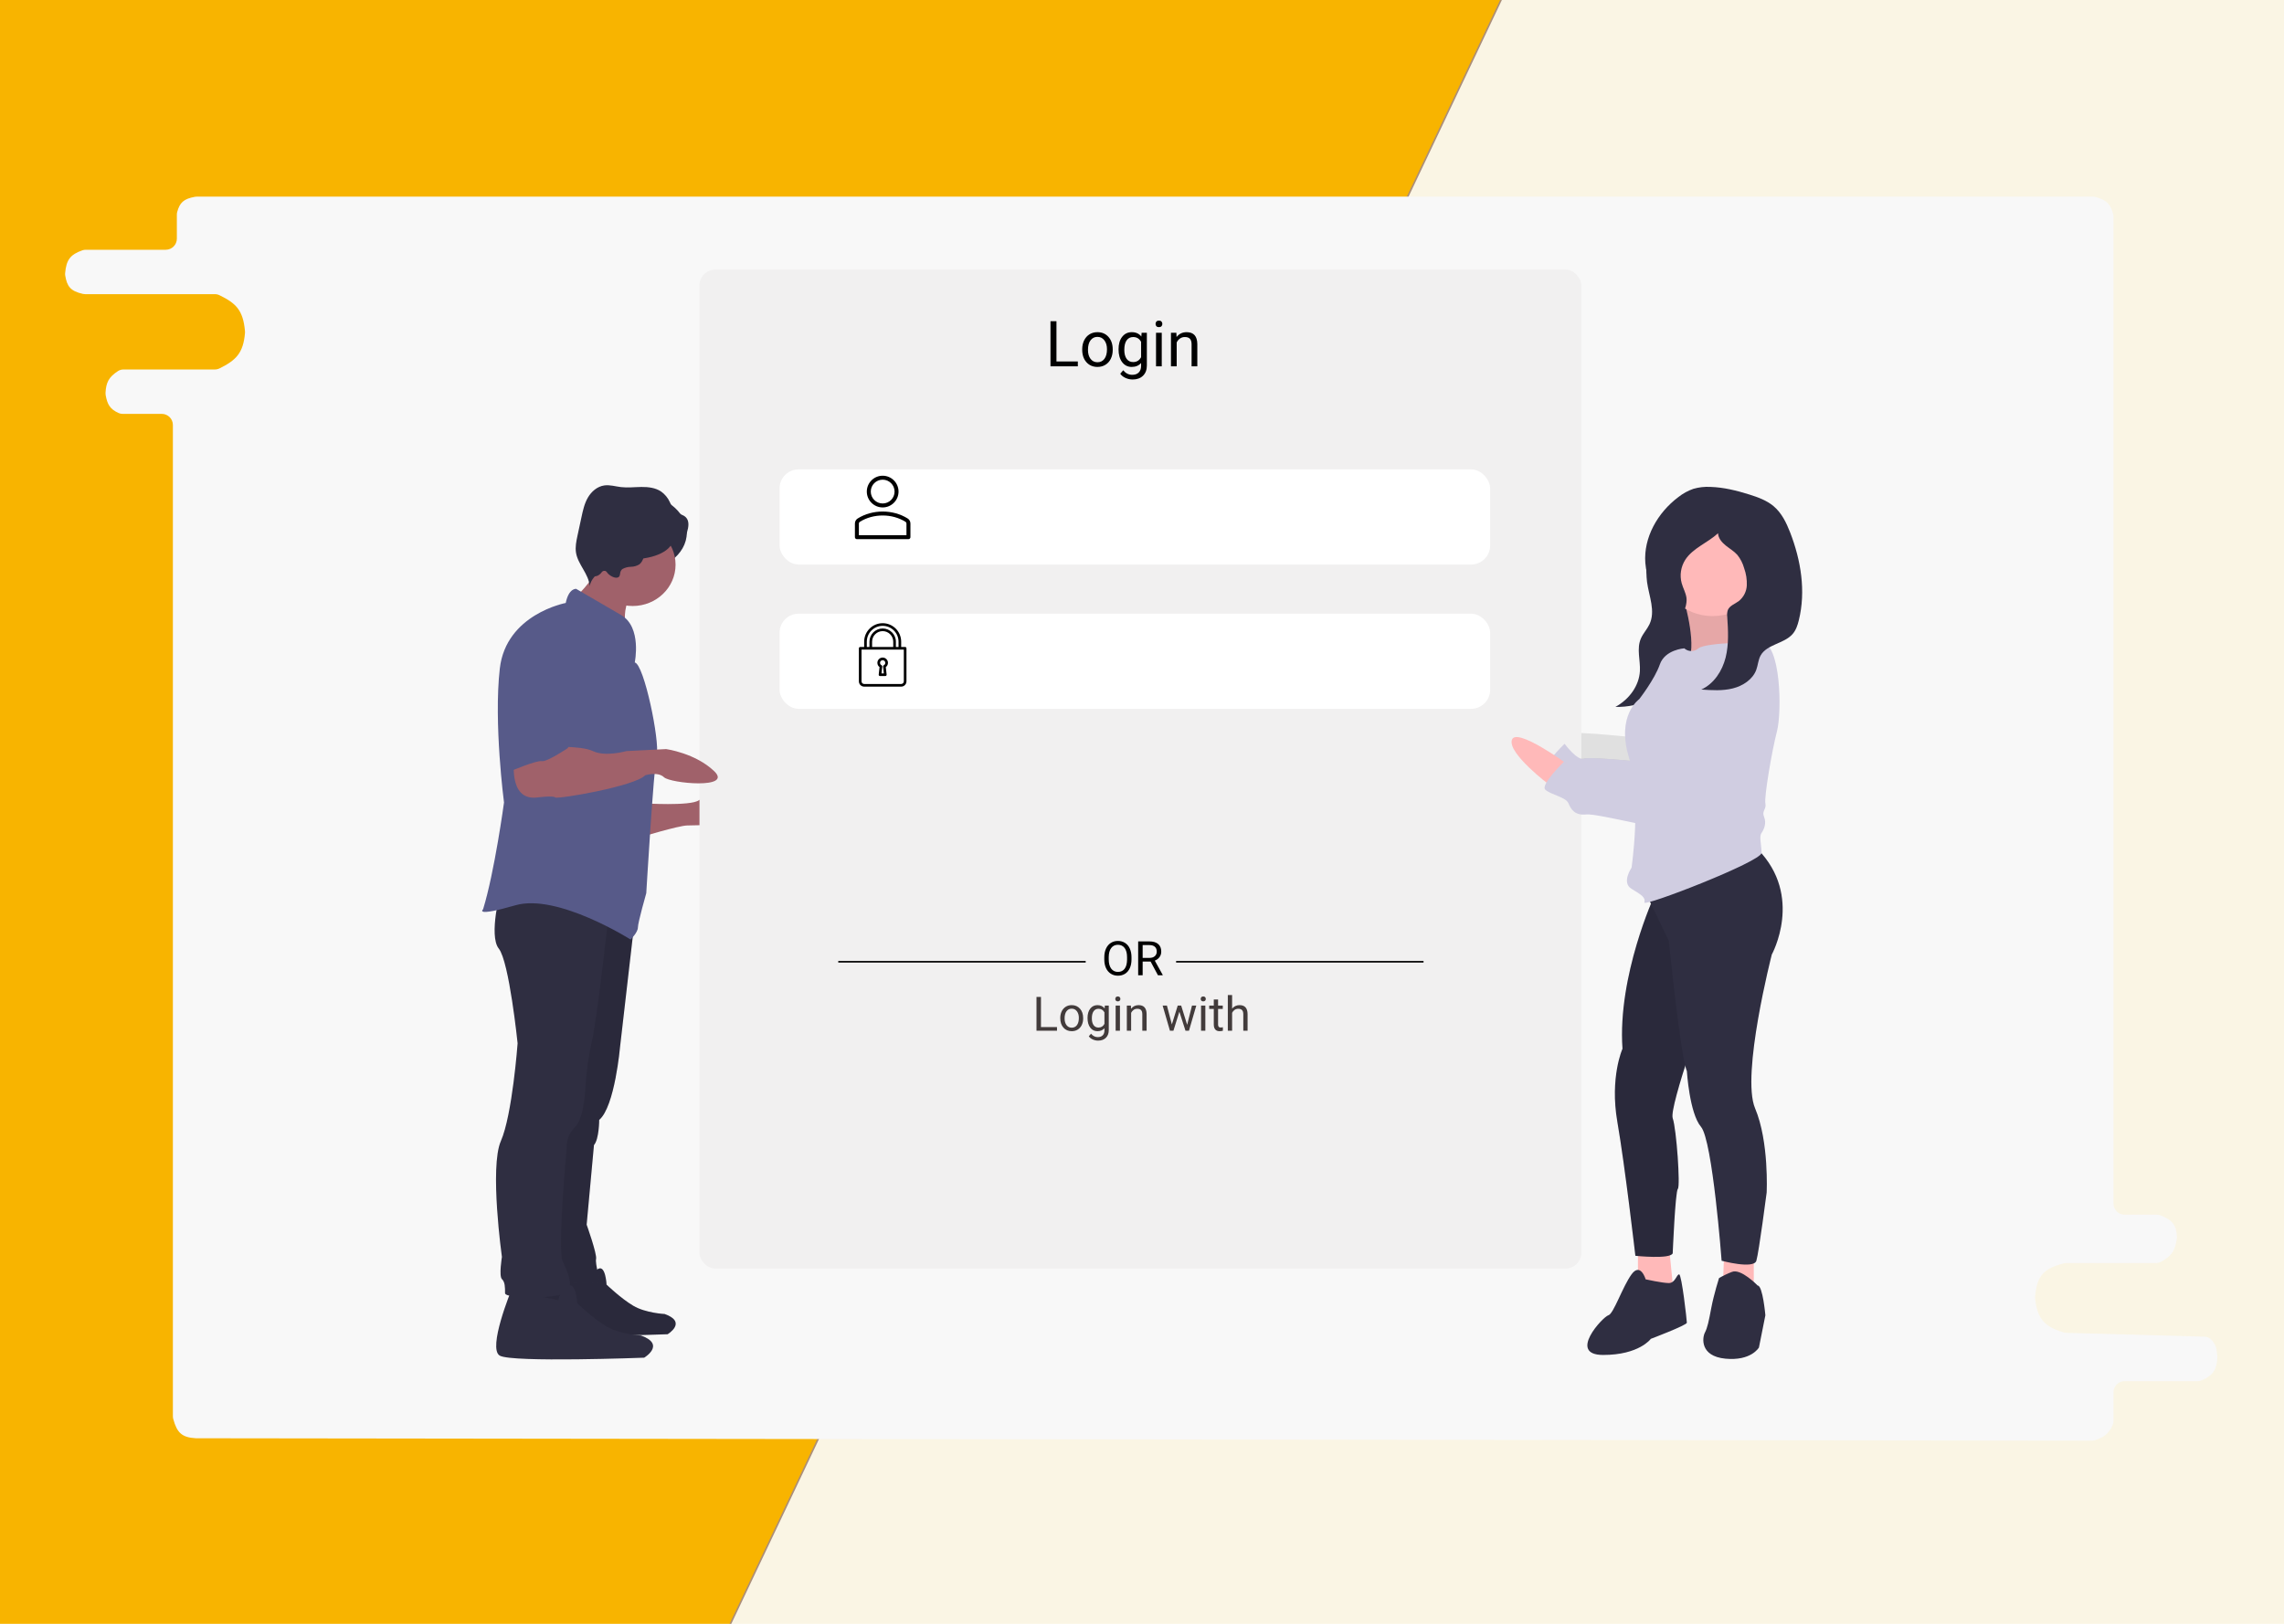 <svg width="1440" height="1024" viewBox="0 0 1440 1024" fill="none" xmlns="http://www.w3.org/2000/svg">
<g clip-path="url(#clip0)">
<rect width="1440" height="1024" fill="#FAF5E4"/>
<path d="M413.474 1123.2L956.221 -20.815L443.675 -251.516L62.038 -237.701L-266 986.553L413.474 1123.2Z" fill="#F8B400" stroke="#AB8E79"/>
<g filter="url(#filter0_d)">
<path d="M1331.93 894.792C1329.35 900.312 1326.5 902.321 1321.03 904.163C1320.35 904.393 1319.63 904.5 1318.91 904.499L123.5 903C114.593 902.487 111.591 899.469 109.23 890.862C109.073 890.291 109 889.7 109 889.108V264C109 260.134 105.866 257 102 257H77.366C76.464 257 75.564 256.835 74.744 256.46C69.346 253.988 67.681 251.081 66.618 245.18C66.537 244.729 66.505 244.269 66.527 243.811C66.838 237.159 68.615 233.767 74.365 230.015C75.418 229.328 76.663 229 77.921 229H135.405C136.455 229 137.497 228.766 138.437 228.298C148.765 223.166 153.357 218.74 154.456 206.038C154.487 205.684 154.487 205.315 154.457 204.961C153.324 191.378 148.523 187.15 138.429 182.191C137.493 181.731 136.459 181.5 135.417 181.5H53.709C53.237 181.5 52.765 181.454 52.305 181.352C44.352 179.585 42.256 176.539 41.125 169.786C41.038 169.265 41.018 168.733 41.066 168.208C41.803 160.087 44.132 156.57 51.959 153.847C52.644 153.609 53.376 153.5 54.101 153.5H104.494C108.36 153.5 111.5 150.366 111.5 146.5V131.37C111.5 130.792 111.569 130.213 111.723 129.656C113.318 123.889 115.631 121.421 122.925 120.1C123.305 120.031 123.694 120 124.081 120H1319.56C1320.18 120 1320.81 120.081 1321.41 120.257C1328.33 122.297 1330.82 124.927 1332.33 131.262C1332.45 131.751 1332.5 132.253 1332.5 132.756V755C1332.5 758.866 1335.63 762 1339.5 762H1359.76C1360.58 762 1361.4 762.141 1362.17 762.442C1369.74 765.413 1372.15 768.556 1372.48 775.98C1372.5 776.324 1372.48 776.677 1372.44 777.018C1371.33 785.651 1368.28 788.403 1362.56 791.638C1361.54 792.213 1360.39 792.5 1359.22 792.5H1302.83C1302.28 792.5 1301.72 792.565 1301.19 792.699C1288.06 796.003 1284.19 800.976 1283.06 813.805C1283.02 814.263 1283.03 814.736 1283.09 815.192C1284.68 827.626 1288.63 832.519 1301.15 836.252C1301.71 836.419 1302.3 836.508 1302.88 836.524L1389.8 838.939C1391.23 838.979 1392.65 839.424 1393.7 840.391C1397.26 843.655 1397.57 846.767 1398 852C1397.54 860.223 1395 863.325 1388.32 866.413C1387.45 866.812 1386.51 867 1385.56 867H1339.5C1335.63 867 1332.5 870.134 1332.5 874V892.088C1332.5 893.02 1332.32 893.948 1331.93 894.792Z" fill="#F8F8F8"/>
</g>
<path d="M987.667 472.175C987.667 472.175 955.595 448.715 953.161 457.315C950.727 465.915 976.693 485.459 976.693 485.459L987.667 472.175Z" fill="#FFB9B9"/>
<path opacity="0.1" d="M987.667 472.175C987.667 472.175 955.595 448.715 953.161 457.315C950.727 465.915 976.693 485.459 976.693 485.459L987.667 472.175Z" fill="black"/>
<path opacity="0.1" d="M1093.54 397.899C1093.54 397.899 1055.4 463.57 1054.59 472.951C1053.78 482.333 1053.78 483.115 1050.53 482.333C1047.29 481.551 1002.66 476.86 998.601 478.424C994.544 479.987 986.429 469.042 986.429 469.042C986.429 469.042 971.012 483.896 974.258 487.024C977.503 490.151 987.241 491.714 988.864 495.623C990.486 499.532 992.921 503.441 1000.22 502.659C1007.53 501.878 1057.02 515.168 1063.52 512.823C1070.01 510.477 1071.63 506.568 1074.88 506.568C1078.12 506.568 1084.61 503.441 1084.61 502.659C1084.61 501.878 1107.33 460.443 1107.33 460.443C1107.33 460.443 1134.11 404.154 1093.54 397.899Z" fill="black"/>
<path d="M978.667 456.277C978.667 456.277 946.595 432.817 944.161 441.416C941.727 450.016 967.693 469.561 967.693 469.561L978.667 456.277Z" fill="#FFB9B9"/>
<path opacity="0.1" d="M978.667 456.277C978.667 456.277 946.595 432.817 944.161 441.416C941.727 450.016 967.693 469.561 967.693 469.561L978.667 456.277Z" fill="black"/>
<path opacity="0.1" d="M1084.54 382C1084.54 382 1046.4 447.67 1045.59 457.052C1044.78 466.433 1044.78 467.215 1041.53 466.433C1038.29 465.652 993.658 460.961 989.601 462.524C985.544 464.088 977.429 453.143 977.429 453.143C977.429 453.143 962.012 467.997 965.258 471.124C968.503 474.251 978.241 475.815 979.864 479.724C981.486 483.633 983.921 487.542 991.224 486.76C998.527 485.978 1048.02 499.269 1054.52 496.923C1061.01 494.578 1062.63 490.669 1065.88 490.669C1069.12 490.669 1075.61 487.542 1075.61 486.76C1075.61 485.978 1098.33 444.543 1098.33 444.543C1098.33 444.543 1125.11 388.254 1084.54 382Z" fill="black"/>
<path d="M405.642 506.582C405.642 506.582 435.321 508.488 440.597 504.676C445.873 500.863 468.297 509.759 470.276 514.843C472.254 519.926 438.618 520.561 433.342 520.561C428.066 520.561 403.004 528.186 403.004 528.186L405.642 506.582Z" fill="#A0616A"/>
<g filter="url(#filter1_dd)">
<rect x="441" y="166" width="556" height="630" rx="10" fill="#F1F0F0"/>
</g>
<path d="M666.07 227.934H679.547V231H662.301V202.562H666.07V227.934ZM682.301 220.238C682.301 218.168 682.704 216.306 683.512 214.652C684.332 212.999 685.465 211.723 686.91 210.824C688.368 209.926 690.029 209.477 691.891 209.477C694.768 209.477 697.092 210.473 698.863 212.465C700.647 214.457 701.539 217.107 701.539 220.414V220.668C701.539 222.725 701.142 224.574 700.348 226.215C699.566 227.842 698.44 229.112 696.969 230.023C695.51 230.935 693.831 231.391 691.93 231.391C689.065 231.391 686.741 230.395 684.957 228.402C683.186 226.41 682.301 223.773 682.301 220.492V220.238ZM685.934 220.668C685.934 223.012 686.474 224.893 687.555 226.312C688.648 227.732 690.107 228.441 691.93 228.441C693.766 228.441 695.224 227.725 696.305 226.293C697.385 224.848 697.926 222.829 697.926 220.238C697.926 217.921 697.372 216.046 696.266 214.613C695.172 213.168 693.714 212.445 691.891 212.445C690.107 212.445 688.668 213.155 687.574 214.574C686.48 215.993 685.934 218.025 685.934 220.668ZM705.211 220.258C705.211 216.964 705.973 214.346 707.496 212.406C709.02 210.453 711.038 209.477 713.551 209.477C716.129 209.477 718.141 210.388 719.586 212.211L719.762 209.867H723.062V230.492C723.062 233.227 722.249 235.382 720.621 236.957C719.007 238.533 716.832 239.32 714.098 239.32C712.574 239.32 711.083 238.995 709.625 238.344C708.167 237.693 707.053 236.801 706.285 235.668L708.16 233.5C709.71 235.414 711.604 236.371 713.844 236.371C715.602 236.371 716.969 235.876 717.945 234.887C718.935 233.897 719.43 232.504 719.43 230.707V228.891C717.984 230.557 716.012 231.391 713.512 231.391C711.038 231.391 709.033 230.395 707.496 228.402C705.973 226.41 705.211 223.695 705.211 220.258ZM708.844 220.668C708.844 223.051 709.332 224.926 710.309 226.293C711.285 227.647 712.652 228.324 714.41 228.324C716.689 228.324 718.362 227.289 719.43 225.219V215.57C718.323 213.552 716.663 212.543 714.449 212.543C712.691 212.543 711.318 213.227 710.328 214.594C709.339 215.961 708.844 217.986 708.844 220.668ZM732.457 231H728.844V209.867H732.457V231ZM728.551 204.262C728.551 203.676 728.727 203.181 729.078 202.777C729.443 202.374 729.977 202.172 730.68 202.172C731.383 202.172 731.917 202.374 732.281 202.777C732.646 203.181 732.828 203.676 732.828 204.262C732.828 204.848 732.646 205.336 732.281 205.727C731.917 206.117 731.383 206.312 730.68 206.312C729.977 206.312 729.443 206.117 729.078 205.727C728.727 205.336 728.551 204.848 728.551 204.262ZM741.676 209.867L741.793 212.523C743.408 210.492 745.517 209.477 748.121 209.477C752.587 209.477 754.84 211.996 754.879 217.035V231H751.266V217.016C751.253 215.492 750.901 214.366 750.211 213.637C749.534 212.908 748.473 212.543 747.027 212.543C745.855 212.543 744.827 212.855 743.941 213.48C743.056 214.105 742.366 214.926 741.871 215.941V231H738.258V209.867H741.676Z" fill="black"/>
<g filter="url(#filter2_d)">
<rect x="491.5" y="292" width="448" height="60" rx="12" fill="white"/>
</g>
<g clip-path="url(#clip1)">
<path d="M556.5 320C550.986 320 546.5 315.514 546.5 310C546.5 304.486 550.986 300 556.5 300C562.014 300 566.5 304.486 566.5 310C566.5 315.514 562.014 320 556.5 320V320ZM556.5 302.5C552.364 302.5 549 305.864 549 310C549 314.136 552.364 317.5 556.5 317.5C560.636 317.5 564 314.136 564 310C564 305.864 560.636 302.5 556.5 302.5V302.5Z" fill="black"/>
<path d="M572.75 340H540.25C539.559 340 539 339.441 539 338.75V330.145C539 328.854 539.66 327.641 540.722 326.976C550.11 321.121 562.899 321.122 572.276 326.975C573.34 327.64 574 328.854 574 330.145V338.75C574 339.441 573.441 340 572.75 340V340ZM541.5 337.5H571.5V330.145C571.5 329.71 571.29 329.307 570.952 329.096C562.369 323.738 550.637 323.734 542.047 329.097C541.71 329.307 541.5 329.71 541.5 330.146L541.5 337.5Z" fill="black"/>
</g>
<g filter="url(#filter3_d)">
<rect x="491.5" y="383" width="448" height="60" rx="12" fill="white"/>
</g>
<path d="M554.53 420.681L554.004 425.408C553.978 425.644 554.054 425.88 554.212 426.056C554.37 426.233 554.596 426.334 554.833 426.334H558.166C558.403 426.334 558.629 426.233 558.787 426.056C558.945 425.88 559.021 425.644 558.995 425.408L558.469 420.681C559.323 420.06 559.833 419.078 559.833 418C559.833 416.162 558.338 414.667 556.499 414.667C554.661 414.667 553.166 416.162 553.166 418C553.166 419.078 553.676 420.06 554.53 420.681ZM556.499 416.334C557.418 416.334 558.166 417.082 558.166 418C558.166 418.639 557.803 419.211 557.219 419.494C556.901 419.649 556.714 419.986 556.753 420.337L557.235 424.667H555.764L556.246 420.337C556.285 419.986 556.098 419.649 555.78 419.494C555.196 419.211 554.833 418.639 554.833 418C554.833 417.082 555.581 416.334 556.499 416.334Z" fill="black"/>
<path d="M570.667 408H568.167V404.667C568.167 398.234 562.933 393 556.5 393C550.067 393 544.833 398.234 544.833 404.667V408H542.333C541.873 408 541.5 408.373 541.5 408.833V429.667C541.5 431.505 542.995 433 544.833 433H568.167C570.005 433 571.5 431.505 571.5 429.667V408.833C571.5 408.373 571.127 408 570.667 408ZM546.5 404.667C546.5 399.152 550.986 394.667 556.5 394.667C562.014 394.667 566.5 399.152 566.5 404.667V408H564.833V404.667C564.833 400.072 561.095 396.333 556.5 396.333C551.905 396.333 548.167 400.072 548.167 404.667V408H546.5V404.667ZM563.167 404.667V408H549.833V404.667C549.833 400.991 552.824 398 556.5 398C560.176 398 563.167 400.991 563.167 404.667ZM569.833 429.667C569.833 430.585 569.085 431.333 568.167 431.333H544.833C543.915 431.333 543.167 430.585 543.167 429.667V409.667H569.833V429.667V429.667Z" fill="black"/>
<path d="M713.382 605.024C713.382 607.114 713.03 608.94 712.327 610.503C711.624 612.056 710.628 613.242 709.339 614.062C708.05 614.883 706.546 615.293 704.827 615.293C703.147 615.293 701.658 614.883 700.359 614.062C699.061 613.232 698.05 612.056 697.327 610.532C696.614 608.999 696.248 607.227 696.229 605.215V603.677C696.229 601.626 696.585 599.814 697.298 598.242C698.011 596.67 699.017 595.469 700.315 594.639C701.624 593.799 703.118 593.379 704.798 593.379C706.507 593.379 708.011 593.794 709.31 594.624C710.618 595.444 711.624 596.641 712.327 598.213C713.03 599.775 713.382 601.597 713.382 603.677V605.024ZM710.584 603.647C710.584 601.118 710.076 599.18 709.061 597.832C708.045 596.475 706.624 595.796 704.798 595.796C703.021 595.796 701.619 596.475 700.594 597.832C699.578 599.18 699.056 601.055 699.026 603.457V605.024C699.026 607.476 699.539 609.404 700.564 610.811C701.6 612.207 703.021 612.905 704.827 612.905C706.644 612.905 708.05 612.246 709.046 610.928C710.042 609.6 710.555 607.7 710.584 605.229V603.647ZM725.423 606.372H720.413V615H717.586V593.672H724.646C727.049 593.672 728.895 594.219 730.184 595.312C731.482 596.406 732.132 597.998 732.132 600.088C732.132 601.416 731.771 602.573 731.048 603.56C730.335 604.546 729.339 605.283 728.06 605.771L733.069 614.824V615H730.052L725.423 606.372ZM720.413 604.072H724.734C726.131 604.072 727.239 603.711 728.06 602.988C728.89 602.266 729.305 601.299 729.305 600.088C729.305 598.77 728.909 597.759 728.118 597.056C727.337 596.353 726.204 595.996 724.72 595.986H720.413V604.072Z" fill="black"/>
<line x1="528.5" y1="606.5" x2="684.5" y2="606.5" stroke="black"/>
<line x1="741.5" y1="606.5" x2="897.5" y2="606.5" stroke="black"/>
<path d="M656.303 647.7H666.41V650H653.476V628.672H656.303V647.7ZM668.476 641.929C668.476 640.376 668.778 638.979 669.384 637.739C669.999 636.499 670.849 635.542 671.933 634.868C673.026 634.194 674.271 633.857 675.668 633.857C677.826 633.857 679.569 634.604 680.897 636.099C682.235 637.593 682.904 639.58 682.904 642.061V642.251C682.904 643.794 682.606 645.181 682.011 646.411C681.425 647.632 680.58 648.584 679.477 649.268C678.383 649.951 677.123 650.293 675.697 650.293C673.549 650.293 671.806 649.546 670.468 648.052C669.14 646.558 668.476 644.58 668.476 642.119V641.929ZM671.2 642.251C671.2 644.009 671.605 645.42 672.416 646.484C673.236 647.549 674.33 648.081 675.697 648.081C677.074 648.081 678.168 647.544 678.979 646.47C679.789 645.386 680.194 643.872 680.194 641.929C680.194 640.19 679.779 638.784 678.949 637.71C678.129 636.626 677.035 636.084 675.668 636.084C674.33 636.084 673.251 636.616 672.431 637.681C671.61 638.745 671.2 640.269 671.2 642.251ZM685.658 641.943C685.658 639.473 686.229 637.51 687.372 636.055C688.515 634.59 690.028 633.857 691.913 633.857C693.847 633.857 695.355 634.541 696.439 635.908L696.571 634.15H699.047V649.619C699.047 651.67 698.437 653.286 697.216 654.468C696.005 655.649 694.374 656.24 692.323 656.24C691.181 656.24 690.062 655.996 688.969 655.508C687.875 655.02 687.04 654.351 686.464 653.501L687.87 651.875C689.032 653.311 690.453 654.028 692.133 654.028C693.451 654.028 694.477 653.657 695.209 652.915C695.951 652.173 696.322 651.128 696.322 649.78V648.418C695.238 649.668 693.759 650.293 691.884 650.293C690.028 650.293 688.524 649.546 687.372 648.052C686.229 646.558 685.658 644.521 685.658 641.943ZM688.383 642.251C688.383 644.038 688.749 645.444 689.481 646.47C690.214 647.485 691.239 647.993 692.558 647.993C694.267 647.993 695.521 647.217 696.322 645.664V638.428C695.492 636.914 694.247 636.157 692.587 636.157C691.269 636.157 690.238 636.67 689.496 637.695C688.754 638.721 688.383 640.239 688.383 642.251ZM706.093 650H703.383V634.15H706.093V650ZM703.163 629.946C703.163 629.507 703.295 629.136 703.559 628.833C703.832 628.53 704.232 628.379 704.76 628.379C705.287 628.379 705.688 628.53 705.961 628.833C706.234 629.136 706.371 629.507 706.371 629.946C706.371 630.386 706.234 630.752 705.961 631.045C705.688 631.338 705.287 631.484 704.76 631.484C704.232 631.484 703.832 631.338 703.559 631.045C703.295 630.752 703.163 630.386 703.163 629.946ZM713.007 634.15L713.095 636.143C714.306 634.619 715.888 633.857 717.841 633.857C721.19 633.857 722.88 635.747 722.909 639.526V650H720.199V639.512C720.189 638.369 719.926 637.524 719.408 636.978C718.9 636.431 718.104 636.157 717.021 636.157C716.142 636.157 715.37 636.392 714.706 636.86C714.042 637.329 713.524 637.944 713.153 638.706V650H710.443V634.15H713.007ZM748.471 646.265L751.518 634.15H754.228L749.613 650H747.416L743.563 637.988L739.813 650H737.616L733.017 634.15H735.712L738.832 646.016L742.523 634.15H744.706L748.471 646.265ZM759.94 650H757.23V634.15H759.94V650ZM757.011 629.946C757.011 629.507 757.143 629.136 757.406 628.833C757.68 628.53 758.08 628.379 758.607 628.379C759.135 628.379 759.535 628.53 759.809 628.833C760.082 629.136 760.219 629.507 760.219 629.946C760.219 630.386 760.082 630.752 759.809 631.045C759.535 631.338 759.135 631.484 758.607 631.484C758.08 631.484 757.68 631.338 757.406 631.045C757.143 630.752 757.011 630.386 757.011 629.946ZM767.968 630.312V634.15H770.927V636.245H767.968V646.074C767.968 646.709 768.1 647.188 768.363 647.51C768.627 647.822 769.076 647.979 769.711 647.979C770.023 647.979 770.453 647.92 771 647.803V650C770.287 650.195 769.594 650.293 768.92 650.293C767.709 650.293 766.796 649.927 766.181 649.194C765.565 648.462 765.258 647.422 765.258 646.074V636.245H762.372V634.15H765.258V630.312H767.968ZM776.815 636.069C778.017 634.595 779.579 633.857 781.503 633.857C784.853 633.857 786.542 635.747 786.571 639.526V650H783.861V639.512C783.852 638.369 783.588 637.524 783.07 636.978C782.562 636.431 781.767 636.157 780.683 636.157C779.804 636.157 779.032 636.392 778.368 636.86C777.704 637.329 777.187 637.944 776.815 638.706V650H774.105V627.5H776.815V636.069Z" fill="#423B3B"/>
<path d="M1093.54 397.899C1093.54 397.899 1055.4 463.57 1054.59 472.951C1053.78 482.333 1053.78 483.115 1050.53 482.333C1047.29 481.551 1002.66 476.86 998.601 478.424C994.544 479.987 986.429 469.042 986.429 469.042C986.429 469.042 971.012 483.896 974.258 487.024C977.503 490.151 987.241 491.714 988.864 495.623C990.486 499.532 992.921 503.441 1000.22 502.659C1007.53 501.878 1057.02 515.168 1063.52 512.823C1070.01 510.477 1071.63 506.568 1074.88 506.568C1078.12 506.568 1084.61 503.441 1084.61 502.659C1084.61 501.878 1107.33 460.443 1107.33 460.443C1107.33 460.443 1134.11 404.154 1093.54 397.899Z" fill="#D0CDE1"/>
<path d="M1038.21 354.606C1037.86 358.757 1037.93 362.932 1038.42 367.07C1039.65 376.052 1043.94 385.415 1039.89 393.799C1038.42 396.843 1035.92 399.494 1034.57 402.574C1031.69 409.094 1034.3 416.325 1033.91 423.264C1033.4 432.228 1027.48 440.865 1018.48 445.777C1033.86 446.237 1048.49 438.912 1058.16 428.929C1067.84 418.947 1073.23 406.565 1077.27 394.177C1079.34 388.359 1080.68 382.319 1081.23 376.19C1081.55 372.669 1081.13 369.122 1079.97 365.767C1078.55 362.489 1076.68 359.409 1074.41 356.611C1071.98 353.329 1069.5 349.982 1065.92 347.54C1061.52 344.532 1053.03 341.512 1047.19 341.95C1040.02 342.487 1038.51 349.815 1038.21 354.606Z" fill="#2F2E41"/>
<path d="M1061.89 379.136C1061.89 379.136 1070.82 409.626 1063.52 418.226C1056.21 426.825 1107.34 414.317 1107.34 414.317C1107.34 414.317 1082.18 390.081 1094.35 374.445L1061.89 379.136Z" fill="#FFB9B9"/>
<path opacity="0.1" d="M1061.89 379.136C1061.89 379.136 1070.82 409.626 1063.52 418.226C1056.21 426.825 1107.34 414.317 1107.34 414.317C1107.34 414.317 1082.18 390.081 1094.35 374.445L1061.89 379.136Z" fill="black"/>
<path d="M1032.68 785.668V808.34L1044.85 822.411L1055.4 817.72L1052.16 784.886L1032.68 785.668Z" fill="#FFB9B9"/>
<path d="M1037.55 806.776C1037.55 806.776 1034.31 795.83 1028.63 803.648C1022.95 811.466 1017.27 828.666 1014.02 829.447C1010.77 830.229 988.054 854.465 1010.77 854.465C1033.5 854.465 1040.8 844.302 1040.8 844.302C1040.8 844.302 1063.52 835.702 1063.52 834.138C1063.52 832.575 1060.27 803.648 1058.65 803.648C1057.03 803.648 1056.22 809.121 1052.16 809.121C1048.1 809.121 1037.55 806.776 1037.55 806.776Z" fill="#2F2E41"/>
<path d="M1087.05 789.576L1086.24 810.685L1105.71 818.502V788.013L1087.05 789.576Z" fill="#FFB9B9"/>
<path d="M1108.15 810.684C1108.15 810.684 1097.6 799.739 1091.92 802.084C1089.11 803.174 1086.39 804.481 1083.8 805.993C1083.8 805.993 1080.56 816.157 1078.93 824.756C1077.31 833.356 1076.5 837.265 1074.88 840.392C1073.25 843.519 1071.63 855.246 1087.86 856.81C1104.09 858.373 1108.96 849.774 1108.96 849.774L1113.02 829.447C1113.02 829.447 1111.39 810.684 1108.15 810.684Z" fill="#2F2E41"/>
<path d="M1043.23 564.421C1043.23 564.421 1019.7 615.237 1022.94 661.363C1022.94 661.363 1014.83 679.344 1019.7 707.489C1024.57 735.633 1031.06 791.922 1031.06 791.922C1031.06 791.922 1052.97 794.267 1054.59 790.358C1054.59 790.358 1056.21 751.269 1057.84 749.705C1059.46 748.142 1057.02 712.179 1054.59 705.143C1052.16 698.107 1077.31 628.528 1077.31 628.528L1070.82 541.749L1043.23 564.421Z" fill="#2F2E41"/>
<path opacity="0.1" d="M1043.23 564.421C1043.23 564.421 1019.7 615.237 1022.94 661.363C1022.94 661.363 1014.83 679.344 1019.7 707.489C1024.57 735.633 1031.06 791.922 1031.06 791.922C1031.06 791.922 1052.97 794.267 1054.59 790.358C1054.59 790.358 1056.21 751.269 1057.84 749.705C1059.46 748.142 1057.02 712.179 1054.59 705.143C1052.16 698.107 1077.31 628.528 1077.31 628.528L1070.82 541.749L1043.23 564.421Z" fill="black"/>
<path d="M1036.74 561.293L1052.16 593.347C1052.16 593.347 1059.46 666.053 1063.52 675.435C1063.52 675.435 1065.14 702.015 1072.44 710.615C1079.75 719.215 1085.43 795.049 1085.43 795.049C1085.43 795.049 1105.71 800.521 1107.34 795.049C1108.96 789.576 1113.83 752.05 1113.83 752.05C1113.83 752.05 1115.45 719.997 1106.52 698.888C1097.6 677.78 1117.07 601.946 1117.07 601.946C1117.07 601.946 1137.36 565.202 1108.15 535.494L1036.74 561.293Z" fill="#2F2E41"/>
<path d="M1079.75 388.518C1098.12 388.518 1113.01 374.167 1113.01 356.465C1113.01 338.762 1098.12 324.411 1079.75 324.411C1061.37 324.411 1046.48 338.762 1046.48 356.465C1046.48 374.167 1061.37 388.518 1079.75 388.518Z" fill="#FFB9B9"/>
<path d="M1110.58 404.936C1110.58 404.936 1075.69 404.936 1070.82 408.844C1069.62 409.948 1068.02 410.564 1066.36 410.564C1064.7 410.564 1063.1 409.948 1061.9 408.844C1061.9 408.844 1049.72 409.626 1046.48 419.008C1043.23 428.389 1033.49 440.898 1033.49 440.898C1033.49 440.898 1018.89 451.061 1027 477.642C1035.12 504.223 1028.63 547.221 1028.63 547.221C1028.63 547.221 1022.13 556.603 1028.63 560.512C1035.12 564.421 1037.55 565.984 1036.74 569.112C1035.93 572.239 1110.58 543.312 1110.58 537.84C1110.58 532.367 1108.96 527.677 1110.58 525.331C1112.2 522.986 1113.83 519.077 1112.2 515.168C1110.58 511.259 1113.83 510.477 1113.02 506.568C1112.2 502.659 1117.07 473.733 1120.32 461.224C1123.56 448.716 1122.75 405.717 1110.58 404.936Z" fill="#D0CDE1"/>
<path d="M987.667 481.557C987.667 481.557 955.595 458.097 953.161 466.697C950.727 475.296 976.693 494.841 976.693 494.841L987.667 481.557Z" fill="#FFB9B9"/>
<path d="M1093.54 408.844C1093.54 408.844 1055.4 474.514 1054.59 483.896C1053.78 493.277 1053.78 494.059 1050.53 493.277C1047.29 492.495 1002.66 487.805 998.601 489.368C994.544 490.932 986.429 479.987 986.429 479.987C986.429 479.987 971.012 494.841 974.258 497.968C977.503 501.095 987.241 502.659 988.864 506.568C990.486 510.477 992.921 514.385 1000.22 513.604C1007.53 512.822 1057.02 526.112 1063.52 523.767C1070.01 521.422 1071.63 517.513 1074.88 517.513C1078.12 517.513 1084.61 514.385 1084.61 513.604C1084.61 512.822 1107.33 471.387 1107.33 471.387C1107.33 471.387 1134.11 415.098 1093.54 408.844Z" fill="#D0CDE1"/>
<path d="M1063.27 376.943C1062.81 373.769 1061.12 370.889 1060.26 367.793C1059.58 365.316 1059.43 362.733 1059.82 360.198C1060.2 357.664 1061.12 355.231 1062.5 353.045C1067.27 345.619 1076.64 342.33 1083.18 336.276C1083.31 339.36 1085.53 341.995 1087.99 343.979C1090.44 345.962 1093.26 347.571 1095.34 349.919C1097.33 352.397 1098.79 355.239 1099.62 358.273C1100.9 361.788 1101.47 365.507 1101.31 369.229C1101.21 371.089 1100.73 372.911 1099.88 374.585C1099.04 376.259 1097.84 377.749 1096.38 378.966C1093.95 380.819 1090.55 381.877 1089.37 384.643C1088.91 386.025 1088.77 387.49 1088.98 388.928C1089.54 397.529 1090.06 406.284 1087.96 414.66C1085.85 423.037 1080.7 431.13 1072.63 434.843C1079.26 435.297 1086.04 435.739 1092.47 434.125C1098.91 432.512 1105.06 428.45 1107.28 422.41C1108.38 419.43 1108.48 416.117 1110.04 413.334C1113.97 406.29 1124.84 405.969 1130.18 399.843C1132.32 397.391 1133.35 394.232 1134.12 391.117C1138.63 372.786 1135.46 353.322 1128.6 335.683C1126.23 329.604 1123.28 323.482 1118.21 319.209C1113.89 315.573 1108.38 313.569 1102.93 311.858C1094.97 309.361 1086.77 307.315 1078.41 307.052C1074.77 306.846 1071.13 307.256 1067.64 308.262C1064.2 309.46 1061 311.219 1058.17 313.46C1045.07 323.284 1036.15 338.983 1037.33 354.939C1038.05 364.593 1042.29 373.73 1047.75 381.858C1049.65 384.701 1054.16 390.762 1058.35 388.975C1062.15 387.354 1063.77 380.372 1063.27 376.943Z" fill="#2F2E41"/>
<path d="M400.037 360.752C418.249 360.752 433.013 349.657 433.013 335.97C433.013 322.284 418.249 311.188 400.037 311.188C381.825 311.188 367.061 322.284 367.061 335.97C367.061 349.657 381.825 360.752 400.037 360.752Z" fill="#2F2E41"/>
<path d="M344.528 802.576C344.528 802.576 330.697 836.181 337.913 840.237C345.13 844.292 420.902 841.395 420.902 841.395C420.902 841.395 433.531 833.863 419.098 828.649C419.098 828.649 407.071 828.069 399.253 823.434C391.435 818.799 382.415 810.108 382.415 810.108C382.415 810.108 381.813 797.361 377.002 800.258C375.563 801.172 374.338 802.366 373.406 803.763C372.474 805.16 371.855 806.729 371.59 808.37L344.528 802.576Z" fill="#2F2E41"/>
<path opacity="0.1" d="M344.528 802.576C344.528 802.576 330.697 836.181 337.913 840.237C345.13 844.292 420.902 841.395 420.902 841.395C420.902 841.395 433.531 833.863 419.098 828.649C419.098 828.649 407.071 828.069 399.253 823.434C391.435 818.799 382.415 810.108 382.415 810.108C382.415 810.108 381.813 797.361 377.002 800.258C375.563 801.172 374.338 802.366 373.406 803.763C372.474 805.16 371.855 806.729 371.59 808.37L344.528 802.576Z" fill="black"/>
<path d="M322.378 813.608C322.378 813.608 307.208 850.463 315.123 854.911C323.037 859.359 406.137 856.182 406.137 856.182C406.137 856.182 419.987 847.921 404.159 842.202C404.159 842.202 390.968 841.567 382.394 836.484C373.821 831.4 363.928 821.869 363.928 821.869C363.928 821.869 363.268 807.889 357.992 811.066C356.413 812.068 355.07 813.378 354.048 814.91C353.025 816.442 352.347 818.163 352.056 819.962L322.378 813.608Z" fill="#2F2E41"/>
<path d="M400.202 579.772L390.969 659.836C390.969 659.836 387.671 697.961 377.778 706.222C377.778 706.222 377.778 718.295 374.481 722.108L369.864 772.306C369.864 772.306 376.459 790.733 375.8 793.911C375.14 797.088 378.438 807.254 377.778 808.525C377.119 809.796 346.121 808.525 346.121 808.525L352.716 706.222L373.162 563.887L400.202 579.772Z" fill="#2F2E41"/>
<path opacity="0.1" d="M400.202 579.772L390.969 659.836C390.969 659.836 387.671 697.961 377.778 706.222C377.778 706.222 377.778 718.295 374.481 722.108L369.864 772.306C369.864 772.306 376.459 790.733 375.8 793.911C375.14 797.088 378.438 807.254 377.778 808.525C377.119 809.796 346.121 808.525 346.121 808.525L352.716 706.222L373.162 563.887L400.202 579.772Z" fill="black"/>
<path d="M383.715 577.23C383.715 577.23 376.46 642.679 373.162 656.658C371.089 665.864 369.766 675.212 369.205 684.617C369.205 684.617 368.545 704.95 362.61 710.669C360.873 712.326 359.508 714.309 358.601 716.495C357.693 718.681 357.262 721.024 357.334 723.378C357.334 723.378 351.398 787.556 354.695 795.181C357.993 802.806 361.291 809.16 357.993 814.244C354.695 819.327 318.421 819.327 318.421 815.514C318.421 811.702 318.421 808.525 316.443 806.618C314.464 804.712 316.443 792.639 316.443 792.639C316.443 792.639 308.529 736.086 315.783 719.565C323.038 703.044 326.336 657.929 326.336 657.929C326.336 657.929 321.06 606.46 314.464 598.199C307.869 589.938 315.783 560.709 315.783 560.709L383.715 577.23Z" fill="#2F2E41"/>
<path d="M365.146 373.983C365.913 375.666 367.748 376.603 369.419 377.49C379.102 382.63 387.208 390.081 395.193 397.447C393.201 390.941 393.625 383.97 396.394 377.733C397.347 375.606 398.597 373.319 397.915 371.097C397.414 369.463 395.97 368.284 394.571 367.242C391.313 364.814 387.907 362.575 384.372 360.538C381.902 359.114 376.825 355.325 373.992 355.737C373.843 359.426 373.765 362.724 372.088 366.172C371.691 366.99 365.44 374.627 365.146 373.983Z" fill="#A0616A"/>
<path d="M398.884 382.155C413.818 382.155 425.925 370.491 425.925 356.102C425.925 341.714 413.818 330.05 398.884 330.05C383.95 330.05 371.844 341.714 371.844 356.102C371.844 370.491 383.95 382.155 398.884 382.155Z" fill="#A0616A"/>
<path d="M400.203 417.739C400.203 417.739 404.82 395.499 391.629 387.874C378.439 380.248 363.27 371.353 363.27 371.353C363.27 371.353 358.653 370.717 356.674 380.248C356.674 380.248 319.081 387.238 315.124 421.551C311.167 455.864 317.762 506.063 317.762 506.063C317.762 506.063 311.826 549.907 304.572 573.418C304.572 573.418 298.636 578.501 325.017 570.876C351.398 563.251 397.565 592.48 397.565 592.48C397.565 592.48 402.182 588.032 402.182 584.855C402.182 581.678 407.458 563.251 407.458 563.251C407.458 563.251 412.075 485.094 414.053 476.198C416.032 467.302 406.139 419.009 400.203 417.739Z" fill="#575A89"/>
<path d="M392.511 358.786C394.135 357.919 395.957 357.451 397.814 357.425C399.673 357.399 401.489 356.877 403.06 355.919C405.614 354.03 405.802 350.379 407.67 347.852C410.376 344.194 415.773 343.753 420.431 343.937C423.28 344.048 426.348 344.212 428.748 342.728C431.211 341.203 432.327 338.332 433.158 335.627C434.14 332.429 434.775 328.518 432.341 326.146C430.651 324.499 427.984 324.173 426.106 322.726C424.16 321.226 423.359 318.785 422.301 316.611C421.097 313.962 419.192 311.663 416.777 309.945C413.236 307.575 408.712 307.043 404.4 307.088C400.088 307.132 395.757 307.678 391.477 307.168C387.971 306.751 384.474 305.627 380.979 306.125C376.525 306.76 372.841 309.997 370.646 313.785C368.451 317.572 367.51 321.896 366.596 326.143L364.113 337.696C363.343 341.279 362.569 344.957 363.164 348.571C364.397 356.063 371.274 362.018 371.747 369.59C372.199 367.499 373.182 365.549 374.609 363.914C376.036 362.28 377.861 361.012 379.922 360.225C380.438 359.982 381.025 359.913 381.587 360.03C382.27 360.241 382.67 360.898 383.101 361.451C384.231 362.898 387.78 365.093 389.791 364.067C391.591 363.148 390.248 360.265 392.511 358.786Z" fill="#2F2E41"/>
<path d="M324.357 477.468C324.357 477.468 319.74 505.426 338.866 502.885C338.866 502.885 348.759 501.614 350.078 502.885C351.397 504.156 400.202 495.895 406.797 488.905C406.797 488.905 414.712 486.364 418.669 490.176C422.626 493.989 462.198 497.801 450.326 486.364C438.455 474.926 419.988 472.384 419.988 472.384L394.926 473.655C394.926 473.655 381.735 477.468 373.821 473.655C365.907 469.843 343.483 471.113 343.483 471.113L324.357 477.468Z" fill="#A0616A"/>
<path d="M351.397 389.145C351.397 389.145 321.719 392.322 321.719 433.624V486.365C321.719 486.365 338.207 479.375 341.505 480.01C344.802 480.646 357.993 471.75 357.993 471.75C357.993 471.75 373.162 437.437 371.843 427.905C370.524 418.374 371.183 390.415 351.397 389.145Z" fill="#575A89"/>
<path d="M398.884 352.607C412.907 352.607 424.276 346.918 424.276 339.899C424.276 332.88 412.907 327.19 398.884 327.19C384.86 327.19 373.492 332.88 373.492 339.899C373.492 346.918 384.86 352.607 398.884 352.607Z" fill="#2F2E41"/>
<path d="M375.142 363.409C380.059 363.409 384.046 353.879 384.046 342.123C384.046 330.366 380.059 320.836 375.142 320.836C370.225 320.836 366.238 330.366 366.238 342.123C366.238 353.879 370.225 363.409 375.142 363.409Z" fill="#2F2E41"/>
</g>
<defs>
<filter id="filter0_d" x="37.041" y="120" width="1364.96" height="792.499" filterUnits="userSpaceOnUse" color-interpolation-filters="sRGB">
<feFlood flood-opacity="0" result="BackgroundImageFix"/>
<feColorMatrix in="SourceAlpha" type="matrix" values="0 0 0 0 0 0 0 0 0 0 0 0 0 0 0 0 0 0 127 0"/>
<feOffset dy="4"/>
<feGaussianBlur stdDeviation="2"/>
<feColorMatrix type="matrix" values="0 0 0 0 0 0 0 0 0 0 0 0 0 0 0 0 0 0 0.25 0"/>
<feBlend mode="normal" in2="BackgroundImageFix" result="effect1_dropShadow"/>
<feBlend mode="normal" in="SourceGraphic" in2="effect1_dropShadow" result="shape"/>
</filter>
<filter id="filter1_dd" x="427" y="156" width="584" height="654" filterUnits="userSpaceOnUse" color-interpolation-filters="sRGB">
<feFlood flood-opacity="0" result="BackgroundImageFix"/>
<feColorMatrix in="SourceAlpha" type="matrix" values="0 0 0 0 0 0 0 0 0 0 0 0 0 0 0 0 0 0 127 0"/>
<feOffset dx="-4" dy="4"/>
<feGaussianBlur stdDeviation="5"/>
<feColorMatrix type="matrix" values="0 0 0 0 0 0 0 0 0 0 0 0 0 0 0 0 0 0 0.3 0"/>
<feBlend mode="normal" in2="BackgroundImageFix" result="effect1_dropShadow"/>
<feColorMatrix in="SourceAlpha" type="matrix" values="0 0 0 0 0 0 0 0 0 0 0 0 0 0 0 0 0 0 127 0"/>
<feOffset dx="4"/>
<feGaussianBlur stdDeviation="5"/>
<feColorMatrix type="matrix" values="0 0 0 0 0 0 0 0 0 0 0 0 0 0 0 0 0 0 0.3 0"/>
<feBlend mode="normal" in2="effect1_dropShadow" result="effect2_dropShadow"/>
<feBlend mode="normal" in="SourceGraphic" in2="effect2_dropShadow" result="shape"/>
</filter>
<filter id="filter2_d" x="487.5" y="292" width="456" height="68" filterUnits="userSpaceOnUse" color-interpolation-filters="sRGB">
<feFlood flood-opacity="0" result="BackgroundImageFix"/>
<feColorMatrix in="SourceAlpha" type="matrix" values="0 0 0 0 0 0 0 0 0 0 0 0 0 0 0 0 0 0 127 0"/>
<feOffset dy="4"/>
<feGaussianBlur stdDeviation="2"/>
<feColorMatrix type="matrix" values="0 0 0 0 0 0 0 0 0 0 0 0 0 0 0 0 0 0 0.25 0"/>
<feBlend mode="normal" in2="BackgroundImageFix" result="effect1_dropShadow"/>
<feBlend mode="normal" in="SourceGraphic" in2="effect1_dropShadow" result="shape"/>
</filter>
<filter id="filter3_d" x="487.5" y="383" width="456" height="68" filterUnits="userSpaceOnUse" color-interpolation-filters="sRGB">
<feFlood flood-opacity="0" result="BackgroundImageFix"/>
<feColorMatrix in="SourceAlpha" type="matrix" values="0 0 0 0 0 0 0 0 0 0 0 0 0 0 0 0 0 0 127 0"/>
<feOffset dy="4"/>
<feGaussianBlur stdDeviation="2"/>
<feColorMatrix type="matrix" values="0 0 0 0 0 0 0 0 0 0 0 0 0 0 0 0 0 0 0.25 0"/>
<feBlend mode="normal" in2="BackgroundImageFix" result="effect1_dropShadow"/>
<feBlend mode="normal" in="SourceGraphic" in2="effect1_dropShadow" result="shape"/>
</filter>
<clipPath id="clip0">
<rect width="1440" height="1024" fill="white"/>
</clipPath>
<clipPath id="clip1">
<rect x="536.5" y="300" width="40" height="40" fill="white"/>
</clipPath>
</defs>
</svg>
